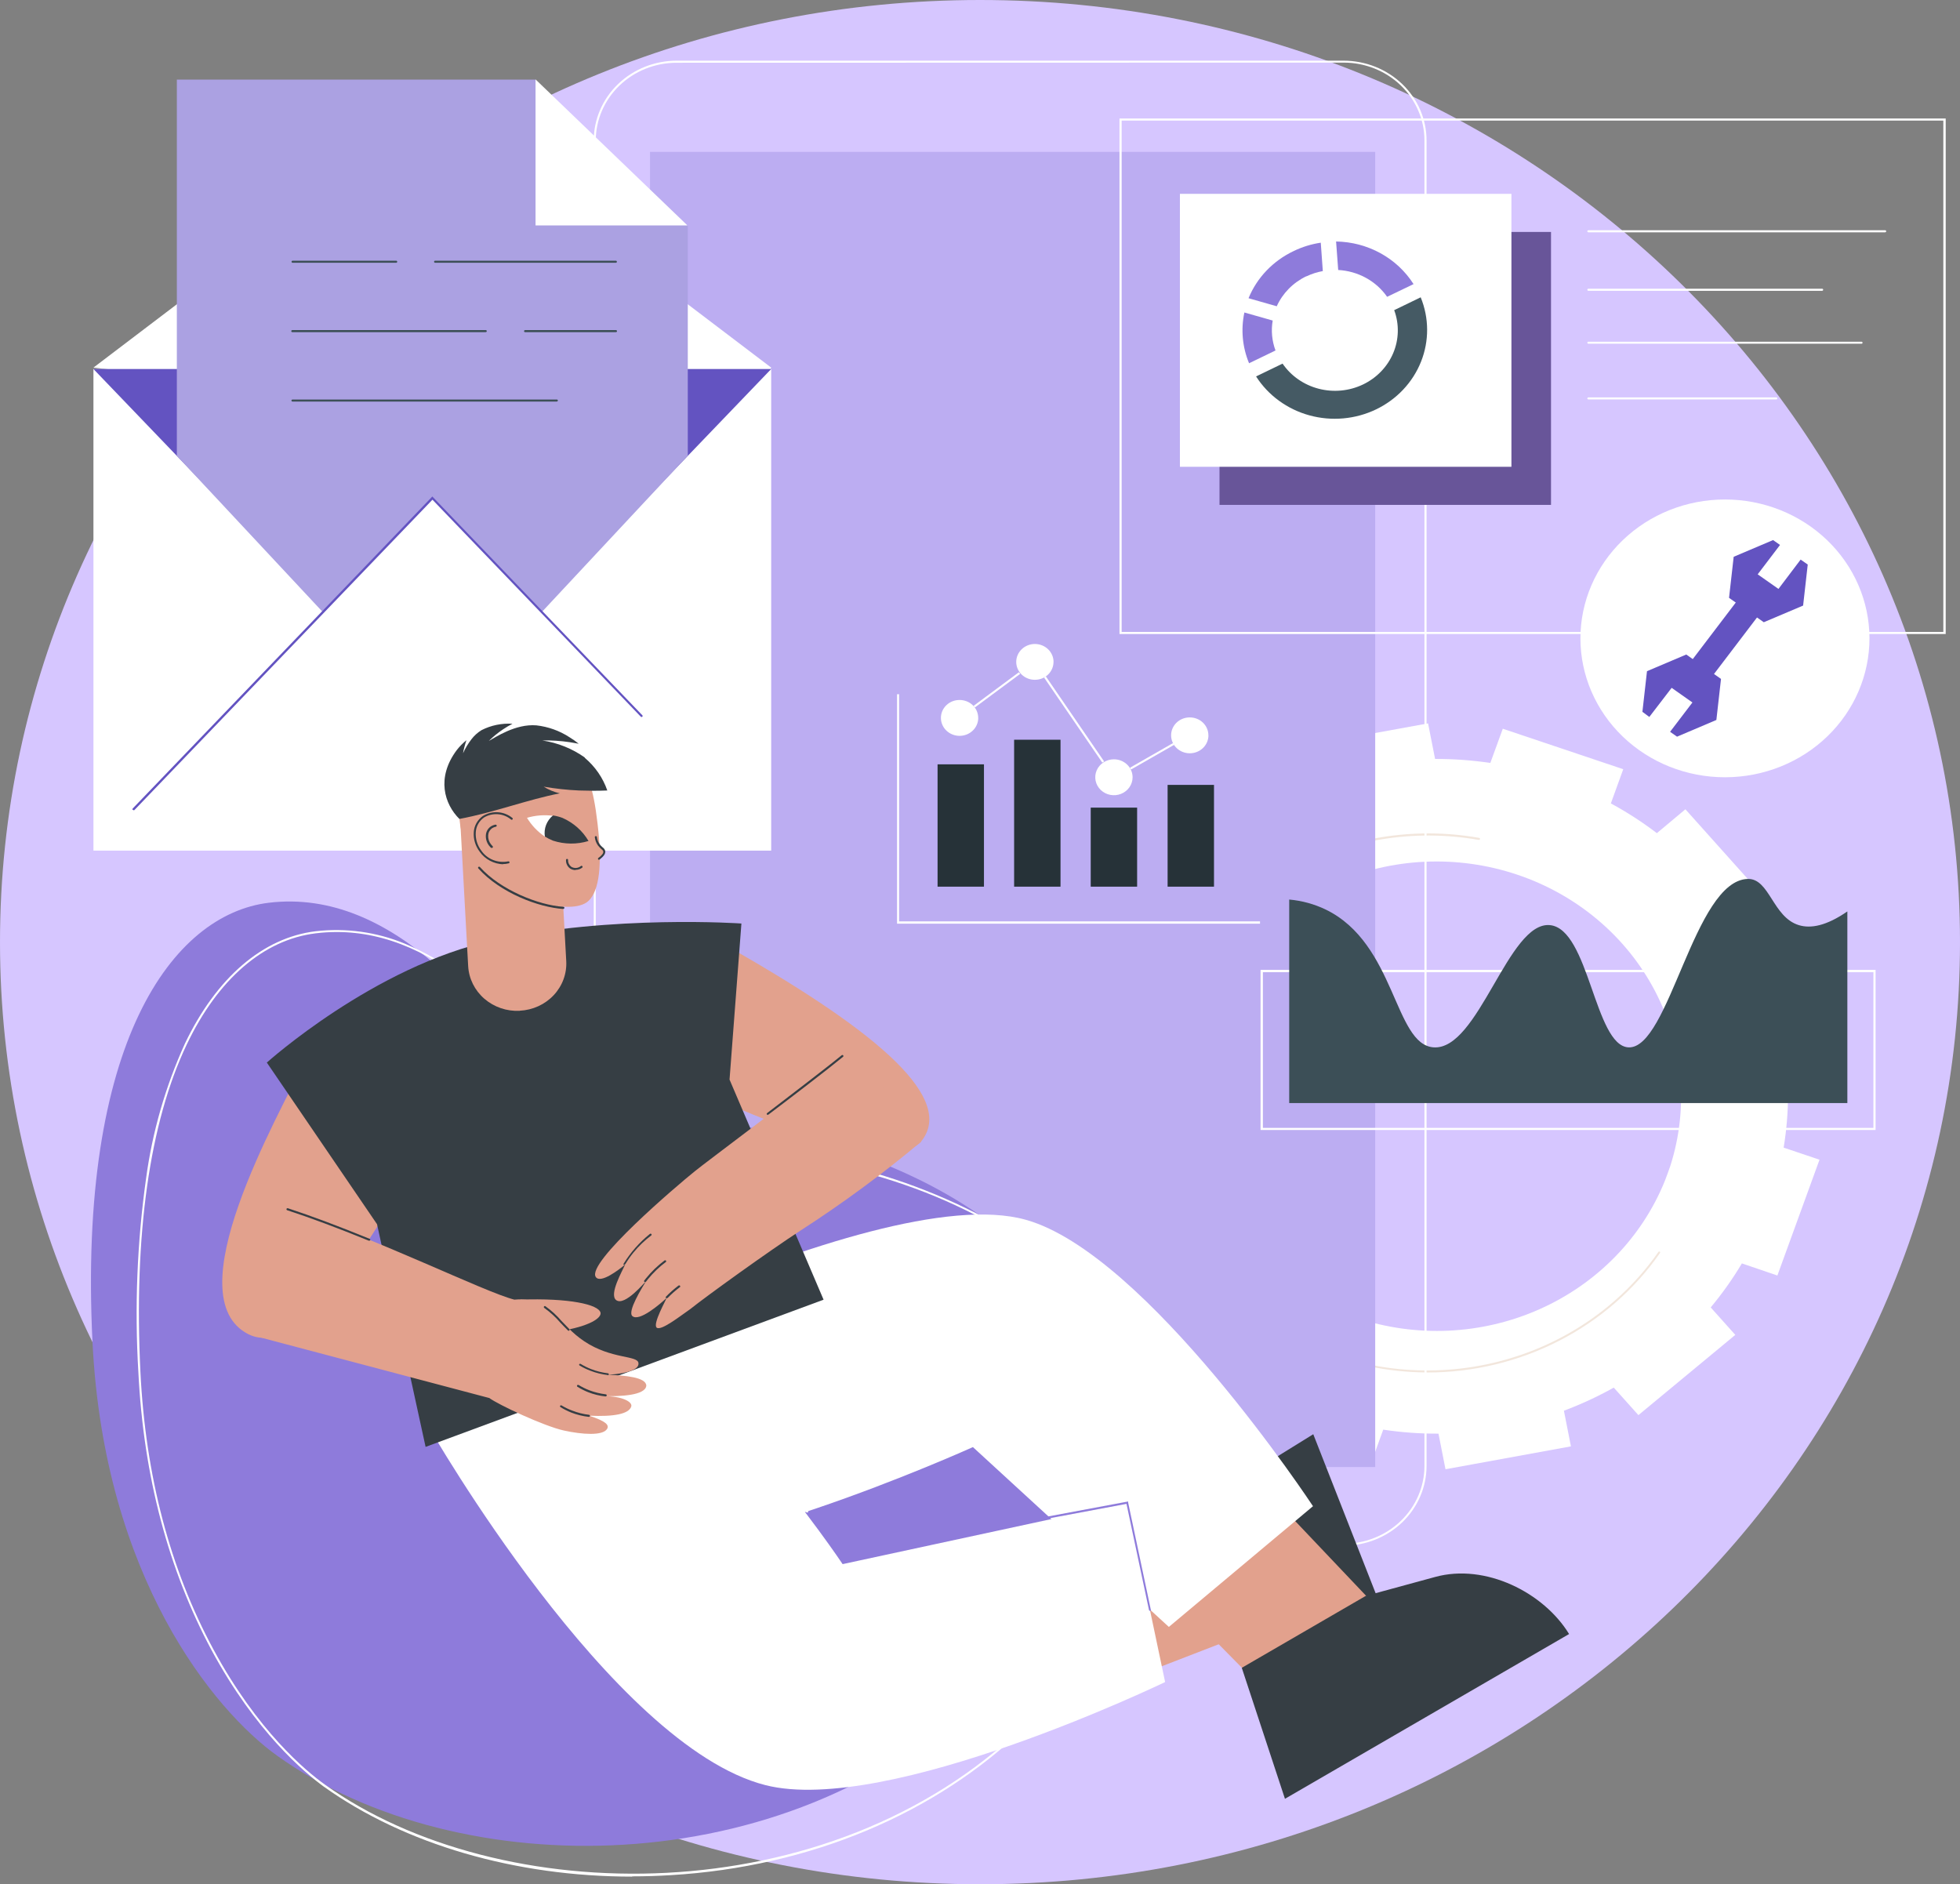 <svg width="723" height="695" viewBox="0 0 723 695" fill="none" xmlns="http://www.w3.org/2000/svg">
<rect x="0" y="0" width="723" height="695" fill="#808080" stroke="none"/>
<g clip-path="url(#clip0_1210_451)">
<path d="M723 347.529C723 539.452 561.15 695.038 361.49 695.038C161.83 695.038 0 539.413 0 347.529C0 155.644 161.83 0 361.51 0C561.19 0 723 155.587 723 347.529Z" fill="#D6C6FF"/>
<path d="M614.125 435.593C605.654 456.556 589.055 473.537 567.826 482.959C546.597 492.381 522.395 493.507 500.319 486.102C478.243 478.696 460.017 463.336 449.482 443.258C438.946 423.179 436.923 399.951 443.838 378.466C444.435 376.552 445.092 374.829 445.828 373.048C454.314 352.107 470.912 335.148 492.131 325.741C513.35 316.334 537.534 315.212 559.596 322.61C581.657 330.009 599.876 345.352 610.417 365.41C620.959 385.468 623.001 408.678 616.115 430.156C615.499 431.956 614.842 433.679 614.125 435.593ZM671.08 427.744L657.946 423.321C659.02 416.844 659.559 410.296 659.558 403.737L673.21 401.248L664.433 356.775L650.762 359.283C648.277 353.178 645.31 347.264 641.886 341.594L652.434 332.845L621.707 298.519L611.18 307.325C605.831 303.245 600.155 299.577 594.205 296.356L598.782 283.739L554.345 268.807L549.748 281.423C543.005 280.425 536.192 279.932 529.37 279.949L526.783 266.835L480.514 275.258L483.121 288.43C476.765 290.806 470.611 293.655 464.713 296.949L455.619 286.803L419.958 316.342L429.032 326.47C424.748 331.573 420.902 337.003 417.53 342.704L404.395 338.301L388.913 380.936L402.047 385.339C401.01 391.819 400.498 398.367 400.515 404.924L386.863 407.432L395.639 451.885L409.331 449.396C411.8 455.509 414.767 461.424 418.206 467.086L407.639 475.796L438.365 510.103L448.893 501.373C454.212 505.489 459.869 509.183 465.808 512.42L461.211 525.055L505.649 539.988L510.246 527.352C516.986 528.369 523.801 528.862 530.623 528.826L533.211 541.959L579.479 533.517L576.892 520.365C583.242 517.988 589.389 515.139 595.28 511.845L604.374 521.992L640.115 492.395L631.041 482.267C635.307 477.151 639.153 471.723 642.543 466.033L655.638 470.493L671.18 427.763" fill="white"/>
<path d="M526.445 506.255C512.101 506.193 497.927 503.26 484.826 497.641C471.724 492.022 459.983 483.841 450.347 473.618C440.712 463.395 433.395 451.355 428.861 438.263C424.327 425.171 422.675 411.314 424.012 397.575C425.349 383.835 429.644 370.514 436.625 358.459C443.605 346.404 453.118 335.878 464.558 327.553C475.997 319.228 489.114 313.285 503.071 310.102C517.029 306.919 531.522 306.567 545.629 309.067C545.732 309.086 545.822 309.143 545.882 309.225C545.941 309.307 545.965 309.409 545.948 309.508C545.924 309.608 545.861 309.695 545.772 309.752C545.683 309.809 545.575 309.831 545.47 309.814C521.344 305.576 496.439 309.741 475.215 321.563C453.992 333.385 437.839 352.092 429.65 374.331C421.441 396.993 422.095 421.756 431.49 443.987C440.885 466.219 458.377 484.396 480.695 495.119C503.012 505.842 528.626 508.377 552.745 502.248C576.864 496.119 597.836 481.747 611.738 461.821C611.799 461.737 611.89 461.679 611.993 461.658C612.097 461.636 612.205 461.654 612.295 461.706C612.364 461.779 612.402 461.875 612.402 461.974C612.402 462.073 612.364 462.168 612.295 462.242C602.845 475.8 590.069 486.909 575.096 494.589C560.123 502.269 543.414 506.282 526.445 506.274" fill="#F2E6DC"/>
<path d="M507.282 541.136H239.781V56.017H507.282V541.136Z" fill="#BCADF2"/>
<path d="M249.61 23.146C241.693 23.146 234.101 26.171 228.503 31.557C222.905 36.942 219.76 44.246 219.76 51.862V540.734C219.76 548.35 222.905 555.655 228.503 561.04C234.101 566.425 241.693 569.451 249.61 569.451H495.599C503.516 569.451 511.108 566.425 516.706 561.04C522.304 555.655 525.449 548.35 525.449 540.734V51.805C525.449 44.189 522.304 36.885 516.706 31.499C511.108 26.114 503.516 23.088 495.599 23.088L249.61 23.146ZM495.599 570.159H249.61C241.501 570.149 233.728 567.046 227.994 561.53C222.26 556.014 219.034 548.535 219.023 540.734V51.805C219.034 44.004 222.26 36.526 227.994 31.009C233.728 25.493 241.501 22.39 249.61 22.38H495.599C503.714 22.38 511.498 25.479 517.241 30.996C522.983 36.513 526.215 43.997 526.225 51.805V540.734C526.215 548.535 522.989 556.014 517.255 561.53C511.521 567.046 503.747 570.149 495.638 570.159" fill="white"/>
<path d="M413.749 233.103H716.852V44.473H413.749V233.103ZM717.648 233.869H412.953V43.707H717.727V233.849" fill="white"/>
<path d="M572.135 186.237H449.848V85.557H572.135V186.237Z" fill="#685599"/>
<path d="M557.53 172.185H435.242V71.505H557.53V172.185Z" fill="white"/>
<path d="M695.377 85.691H585.925C585.82 85.691 585.719 85.65 585.644 85.578C585.569 85.507 585.527 85.409 585.527 85.308C585.527 85.206 585.569 85.109 585.644 85.037C585.719 84.965 585.82 84.925 585.925 84.925H695.377C695.43 84.925 695.481 84.935 695.53 84.954C695.578 84.973 695.622 85.001 695.659 85.037C695.696 85.073 695.725 85.115 695.745 85.161C695.765 85.208 695.775 85.257 695.775 85.308C695.775 85.358 695.765 85.408 695.745 85.454C695.725 85.501 695.696 85.543 695.659 85.578C695.622 85.614 695.578 85.642 695.53 85.661C695.481 85.681 695.43 85.691 695.377 85.691Z" fill="white"/>
<path d="M672.134 107.266H585.925C585.82 107.266 585.719 107.225 585.644 107.154C585.569 107.082 585.527 106.984 585.527 106.883C585.527 106.781 585.569 106.684 585.644 106.612C585.719 106.54 585.82 106.5 585.925 106.5H672.134C672.239 106.5 672.34 106.54 672.415 106.612C672.49 106.684 672.532 106.781 672.532 106.883C672.532 106.984 672.49 107.082 672.415 107.154C672.34 107.225 672.239 107.266 672.134 107.266Z" fill="white"/>
<path d="M686.661 126.794H585.925C585.873 126.794 585.821 126.784 585.773 126.764C585.725 126.745 585.681 126.717 585.644 126.681C585.607 126.646 585.578 126.604 585.558 126.557C585.538 126.511 585.527 126.461 585.527 126.411C585.532 126.312 585.577 126.22 585.651 126.152C585.725 126.084 585.823 126.047 585.925 126.047H686.661C686.763 126.047 686.862 126.084 686.936 126.152C687.01 126.22 687.054 126.312 687.059 126.411C687.059 126.512 687.017 126.61 686.942 126.681C686.868 126.753 686.767 126.794 686.661 126.794Z" fill="white"/>
<path d="M655.218 147.335H585.925C585.823 147.336 585.725 147.298 585.651 147.23C585.577 147.162 585.532 147.07 585.527 146.972C585.527 146.921 585.538 146.872 585.558 146.825C585.578 146.779 585.607 146.737 585.644 146.701C585.681 146.665 585.725 146.637 585.773 146.618C585.821 146.599 585.873 146.589 585.925 146.589H655.218C655.324 146.589 655.425 146.629 655.5 146.701C655.574 146.773 655.616 146.87 655.616 146.972C655.611 147.07 655.567 147.162 655.493 147.23C655.419 147.298 655.321 147.336 655.218 147.335Z" fill="white"/>
<path d="M481.987 101.906C483.875 101.004 485.885 100.36 487.957 99.992L487.201 89.519C483.739 90.035 480.381 91.069 477.251 92.583C469.623 96.185 463.669 102.398 460.555 110.004L470.963 112.971C473.131 108.163 476.992 104.245 481.868 101.906" fill="#8E7BDB"/>
<path d="M470.504 129.282C469.189 125.745 468.833 121.943 469.469 118.236L459.022 115.269C457.686 121.538 458.288 128.047 460.753 133.992L470.504 129.282Z" fill="#8E7BDB"/>
<path d="M523.996 109.697L514.285 114.407C516.182 119.539 516.06 125.163 513.941 130.214C511.821 135.266 507.852 139.396 502.783 141.823C497.714 144.251 491.896 144.808 486.429 143.39C480.962 141.972 476.224 138.676 473.111 134.126L463.34 138.854C467.801 145.838 474.82 150.96 483.013 153.21C491.206 155.461 499.978 154.676 507.599 151.012C515.22 147.347 521.138 141.068 524.184 133.413C527.23 125.758 527.185 117.283 524.056 109.659" fill="#455A64"/>
<path d="M493.608 99.589C497.211 99.778 500.72 100.77 503.856 102.488C506.992 104.206 509.67 106.602 511.677 109.487L521.428 104.797C518.428 100.073 514.235 96.155 509.239 93.407C504.243 90.659 498.606 89.17 492.852 89.079L493.628 99.551" fill="#8E7BDB"/>
<path d="M464.812 340.714H330.902V256.076H331.659V339.871H464.792V340.637" fill="white"/>
<path d="M417.23 283.835L416.832 283.184L432.752 274.071L433.15 274.722L417.23 283.835Z" fill="white"/>
<path d="M406.606 281.289L385.113 249.892L385.77 249.471L407.282 280.868L406.626 281.289" fill="white"/>
<path d="M359.618 260.957L359.141 260.364L375.837 247.978L376.315 248.571L359.618 260.957Z" fill="white"/>
<path d="M360.853 264.806C360.853 266.563 360.128 268.248 358.836 269.49C357.545 270.732 355.794 271.43 353.968 271.43C352.141 271.43 350.39 270.732 349.099 269.49C347.808 268.248 347.082 266.563 347.082 264.806C347.079 263.938 347.255 263.078 347.599 262.276C347.943 261.473 348.449 260.744 349.087 260.13C349.725 259.516 350.483 259.03 351.317 258.699C352.151 258.368 353.045 258.199 353.948 258.201C354.85 258.196 355.745 258.363 356.58 258.692C357.415 259.02 358.174 259.505 358.814 260.117C359.454 260.729 359.962 261.456 360.308 262.258C360.655 263.059 360.833 263.919 360.833 264.787" fill="white"/>
<path d="M388.614 244.149C388.617 245.017 388.441 245.877 388.097 246.679C387.753 247.482 387.247 248.211 386.609 248.825C385.971 249.439 385.213 249.925 384.379 250.256C383.545 250.587 382.651 250.756 381.749 250.754C380.846 250.759 379.952 250.592 379.117 250.263C378.282 249.935 377.522 249.45 376.882 248.838C376.242 248.226 375.735 247.499 375.388 246.697C375.042 245.896 374.863 245.036 374.863 244.168C374.863 242.411 375.589 240.726 376.88 239.484C378.171 238.242 379.923 237.544 381.749 237.544C383.575 237.544 385.326 238.242 386.618 239.484C387.909 240.726 388.634 242.411 388.634 244.168" fill="white"/>
<path d="M417.787 286.707C417.787 288.017 417.383 289.298 416.626 290.387C415.87 291.476 414.794 292.325 413.536 292.827C412.278 293.328 410.894 293.459 409.558 293.204C408.222 292.948 406.995 292.317 406.032 291.391C405.069 290.464 404.414 289.284 404.148 287.999C403.882 286.714 404.019 285.382 404.54 284.172C405.061 282.962 405.943 281.927 407.076 281.199C408.208 280.471 409.539 280.083 410.901 280.083C412.727 280.083 414.479 280.781 415.77 282.023C417.061 283.265 417.787 284.95 417.787 286.707Z" fill="white"/>
<path d="M445.767 271.238C445.767 272.995 445.042 274.679 443.75 275.922C442.459 277.164 440.708 277.862 438.882 277.862C437.056 277.862 435.304 277.164 434.013 275.922C432.722 274.679 431.996 272.995 431.996 271.238C431.993 270.37 432.169 269.51 432.513 268.707C432.858 267.905 433.363 267.176 434.001 266.562C434.639 265.948 435.397 265.462 436.231 265.131C437.065 264.8 437.959 264.63 438.862 264.633C439.764 264.628 440.659 264.794 441.494 265.123C442.329 265.452 443.088 265.936 443.728 266.548C444.368 267.16 444.876 267.888 445.222 268.69C445.569 269.491 445.747 270.351 445.747 271.219" fill="white"/>
<path d="M345.848 327.063H362.962V281.939H345.848V327.063Z" fill="#263238"/>
<path d="M374.086 327.063H391.2V272.865H374.086V326.987" fill="#263238"/>
<path d="M402.344 327.063H419.458V297.906H402.344V327.063Z" fill="#263238"/>
<path d="M430.703 289.521V327.064H447.817V289.521H430.703Z" fill="#263238"/>
<path d="M465.848 416.047H691.06V358.613H465.848V416.047ZM691.856 416.813H464.992V357.752H691.856V416.889" fill="white"/>
<path d="M663.537 341.249C653.906 338.301 652.751 324.019 644.732 324.211C624.831 324.709 615.777 387.158 600.672 386.335C588.215 385.645 586.185 342.647 571.737 341.249C556.334 339.756 545.469 387.483 528.832 386.335C514.245 385.32 514.902 348.046 489.031 335.506C484.818 333.481 480.249 332.228 475.559 331.811V406.876H681.448V336.195C673.667 341.575 667.876 342.59 663.537 341.249Z" fill="#3C4F57"/>
<path d="M284.477 135.6L270.268 162.268L34.469 135.6L159.463 40.682L284.477 135.6Z" fill="white"/>
<path d="M284.477 313.72H34.469V136.117H284.477V313.72Z" fill="white"/>
<path d="M284.477 136.117H34.469L159.463 266.299L284.477 136.117Z" fill="#6353C1"/>
<path d="M253.711 168.126V83.163L220.218 61.664L197.532 29.367H65.234V168.126L159.463 269.036L253.711 168.068" fill="#ABA1E2"/>
<path d="M227.201 96.928H160.515C160.463 96.928 160.411 96.918 160.363 96.899C160.315 96.879 160.271 96.851 160.234 96.816C160.197 96.78 160.167 96.738 160.147 96.692C160.127 96.645 160.117 96.595 160.117 96.545C160.117 96.444 160.159 96.346 160.234 96.274C160.308 96.202 160.41 96.162 160.515 96.162H227.161C227.267 96.162 227.368 96.202 227.443 96.274C227.518 96.346 227.56 96.444 227.56 96.545C227.56 96.595 227.549 96.645 227.529 96.692C227.509 96.738 227.48 96.78 227.443 96.816C227.406 96.851 227.362 96.879 227.314 96.899C227.266 96.918 227.214 96.928 227.161 96.928" fill="#3C4F57"/>
<path d="M146.13 96.928H107.941C107.889 96.928 107.837 96.918 107.789 96.899C107.74 96.879 107.696 96.851 107.66 96.816C107.623 96.78 107.593 96.738 107.573 96.692C107.553 96.645 107.543 96.595 107.543 96.545C107.543 96.444 107.585 96.346 107.66 96.274C107.734 96.202 107.835 96.162 107.941 96.162H146.13C146.235 96.162 146.337 96.202 146.411 96.274C146.486 96.346 146.528 96.444 146.528 96.545C146.528 96.595 146.517 96.645 146.497 96.692C146.477 96.738 146.448 96.78 146.411 96.816C146.374 96.851 146.33 96.879 146.282 96.899C146.234 96.918 146.182 96.928 146.13 96.928Z" fill="#3C4F57"/>
<path d="M227.203 122.525H193.71C193.658 122.525 193.606 122.515 193.558 122.495C193.51 122.476 193.466 122.448 193.429 122.412C193.392 122.377 193.363 122.335 193.343 122.288C193.323 122.242 193.312 122.192 193.312 122.142C193.313 122.04 193.354 121.943 193.429 121.871C193.504 121.799 193.605 121.759 193.71 121.759H227.203C227.308 121.759 227.41 121.799 227.484 121.871C227.559 121.943 227.601 122.04 227.601 122.142C227.601 122.192 227.59 122.242 227.57 122.288C227.55 122.335 227.521 122.377 227.484 122.412C227.447 122.448 227.403 122.476 227.355 122.495C227.307 122.515 227.255 122.525 227.203 122.525Z" fill="#3C4F57"/>
<path d="M179.182 122.525H107.839C107.787 122.525 107.735 122.515 107.687 122.495C107.639 122.476 107.595 122.448 107.558 122.412C107.521 122.377 107.492 122.335 107.472 122.288C107.452 122.242 107.441 122.192 107.441 122.142C107.441 122.04 107.483 121.943 107.558 121.871C107.633 121.799 107.734 121.759 107.839 121.759H179.182C179.283 121.759 179.379 121.797 179.45 121.865C179.52 121.934 179.56 122.026 179.56 122.123C179.563 122.17 179.556 122.218 179.539 122.263C179.523 122.308 179.497 122.35 179.464 122.385C179.431 122.421 179.39 122.45 179.345 122.471C179.301 122.491 179.252 122.503 179.202 122.505" fill="#3C4F57"/>
<path d="M205.41 148.121H107.898C107.796 148.121 107.697 148.083 107.623 148.015C107.549 147.948 107.505 147.855 107.5 147.757C107.5 147.655 107.542 147.558 107.617 147.486C107.691 147.414 107.792 147.374 107.898 147.374H205.41C205.51 147.374 205.606 147.412 205.677 147.481C205.748 147.549 205.788 147.641 205.788 147.738C205.783 147.833 205.742 147.923 205.672 147.99C205.602 148.057 205.509 148.097 205.41 148.102" fill="#3C4F57"/>
<path d="M197.531 83.163H253.591L197.551 29.291V83.163" fill="white"/>
<path d="M284.477 313.719H34.469L159.483 183.537L284.477 313.719Z" fill="white"/>
<path d="M49.215 298.749H48.956C48.92 298.715 48.892 298.675 48.873 298.63C48.854 298.586 48.844 298.538 48.844 298.49C48.844 298.442 48.854 298.395 48.873 298.35C48.892 298.306 48.92 298.266 48.956 298.232L159.482 183.136L159.781 183.461L236.974 263.868C237.032 263.941 237.06 264.033 237.053 264.125C237.046 264.217 237.005 264.303 236.937 264.368C236.87 264.433 236.78 264.473 236.684 264.479C236.589 264.486 236.494 264.459 236.417 264.404L159.522 184.323L49.573 298.806C49.534 298.844 49.487 298.874 49.436 298.894C49.385 298.914 49.33 298.923 49.274 298.921" fill="#6353C1"/>
<path d="M689.607 235.362C689.628 248.952 684.039 261.995 674.068 271.623C664.097 281.251 650.56 286.677 636.433 286.707H636.294C622.166 286.712 608.615 281.321 598.618 271.718C588.621 262.115 582.996 249.086 582.98 235.496C582.983 228.763 584.364 222.097 587.045 215.877C589.725 209.658 593.653 204.008 598.604 199.249C603.554 194.49 609.431 190.716 615.898 188.141C622.365 185.567 629.295 184.244 636.294 184.246C650.411 184.241 663.953 189.624 673.948 199.215C683.943 208.805 689.575 221.819 689.607 235.4" fill="white"/>
<path d="M666.799 208.215L664.212 206.415L656.033 217.232L648.372 211.852L656.61 201.016L654.043 199.217L639.516 205.381L637.805 220.525L650.621 229.522L665.128 223.377L666.839 208.215" fill="#6353C1"/>
<path d="M605.828 262.547L608.395 264.461L616.634 253.721L624.296 259.12L616.057 269.937L618.624 271.736L633.131 265.572L634.843 250.429L622.027 241.431L607.54 247.576L605.828 262.738" fill="#6353C1"/>
<path d="M627.936 254.162L620.215 248.648L643.24 218.381L651.08 223.875L628.036 254.162" fill="#6353C1"/>
<path d="M207.821 413.864C181.513 373.124 145.235 327.427 99.145 332.998C63.584 337.305 28.619 384.688 34.131 495.266C38.429 581.76 78.966 631.019 102.33 647.694C169.254 695.555 290.109 694.483 360.815 625.773C370.129 616.718 421.074 567.211 408.318 511.596C394.746 452.248 313.035 404.138 207.821 413.959" fill="#8E7BDB"/>
<path d="M124.237 343.796C121.635 343.793 119.036 343.952 116.456 344.274C97.292 346.591 80.377 361.16 68.874 385.301C55.183 414.018 49.292 455.733 51.8 506.141C53.69 544.429 62.745 578.794 78.705 608.372C94.964 638.505 112.894 653.323 119.859 658.281C184.038 704.228 305.768 706.41 377.807 636.399C400.255 614.575 436.255 570.791 425.23 522.566C418.524 493.352 394.583 466.205 359.559 448.076C322.126 428.72 274.385 420.565 225.152 425.102H224.913L224.774 424.892C214.087 408.351 197.61 384.363 177.928 367.19C160.058 351.511 142.326 343.796 124.237 343.796ZM233.231 692.224C190.227 692.224 149.351 680.393 119.381 658.99C112.416 653.897 94.386 638.965 78.048 608.716C62.128 579.043 52.954 544.544 51.043 506.179C49.612 482.305 50.565 458.354 53.889 434.655C56.197 417.529 61.014 400.803 68.198 384.975C79.819 360.605 96.954 345.883 116.416 343.509C127.615 342.212 138.972 343.791 149.331 348.084C160.053 352.653 169.891 358.938 178.426 366.673C198.087 383.903 214.565 407.757 225.271 424.336C249.834 421.986 274.618 422.952 298.902 427.208C320.167 430.884 340.714 437.697 359.817 447.405C376.432 455.745 391.28 466.997 403.598 480.583C414.498 492.544 422.167 506.904 425.926 522.394C431.319 545.942 426.106 571.117 410.404 597.23C401.506 611.726 390.719 625.069 378.305 636.935C345.171 669.136 298.703 688.625 247.4 691.688C242.644 691.976 237.888 692.129 233.172 692.129" fill="white"/>
<path d="M484.434 529.037L440.375 556.318L457.191 599.182L471.818 617.37C482.365 630.56 505.787 633.566 522.942 627.21L484.434 529.037Z" fill="#363E44"/>
<path d="M511.12 596.272L478.105 635.461L431.16 587.849L470.483 553.389L511.18 596.291" fill="#E2A18D"/>
<path d="M473.987 663.508L458.066 615.206L503.837 588.653L529.409 581.685C547.956 576.592 569.449 587.428 578.802 602.743L473.947 663.546" fill="#363E44"/>
<path d="M456.813 603.681L444.873 554.595L380.953 577.855L400.853 625.333L456.893 603.681" fill="#E2A18D"/>
<path d="M164.039 520.479C164.039 520.479 181.611 560.223 214.347 570.504C251.82 582.258 358.883 533.785 358.883 533.785L431.162 600.12L484.335 555.59C484.335 555.59 423.022 462.395 378.366 449.932C321.849 434.119 164.039 520.479 164.039 520.479Z" fill="white"/>
<path d="M158.527 526.663C158.527 526.663 186.387 482.42 219.959 489.848C258.387 498.349 310.824 576.956 310.824 576.956L415.858 554.289L429.789 620.452C429.789 620.452 327.302 669.921 282.327 658.473C225.472 643.999 158.348 526.663 158.348 526.663" fill="white"/>
<path d="M424.214 594.185C424.123 594.186 424.035 594.156 423.966 594.1C423.896 594.043 423.85 593.965 423.836 593.879L415.538 554.728L386.722 560.127C386.622 560.144 386.519 560.124 386.434 560.071C386.349 560.018 386.288 559.935 386.264 559.84C386.252 559.791 386.251 559.74 386.259 559.69C386.268 559.641 386.287 559.593 386.314 559.551C386.342 559.508 386.378 559.471 386.421 559.442C386.464 559.413 386.512 559.392 386.563 559.38L416.155 553.848V554.288L424.513 593.802C424.528 593.845 424.534 593.89 424.53 593.935C424.526 593.98 424.512 594.024 424.49 594.063C424.467 594.103 424.436 594.138 424.399 594.165C424.362 594.193 424.319 594.212 424.274 594.223" fill="#8E7BDB"/>
<path d="M297.69 557.926C297.628 557.925 297.568 557.91 297.513 557.884C297.458 557.857 297.41 557.82 297.371 557.773C296.814 557.046 296.257 556.318 295.7 555.552C289.85 547.474 283.264 539.914 276.018 532.962C275.983 532.928 275.955 532.888 275.935 532.843C275.916 532.799 275.906 532.752 275.906 532.703C275.906 532.655 275.916 532.608 275.935 532.563C275.955 532.519 275.983 532.479 276.018 532.445C276.054 532.408 276.097 532.378 276.145 532.358C276.193 532.338 276.244 532.327 276.297 532.327C276.349 532.327 276.401 532.338 276.449 532.358C276.497 532.378 276.54 532.408 276.576 532.445C283.865 539.426 290.485 547.025 296.356 555.15L298.028 557.371C298.095 557.442 298.133 557.534 298.133 557.629C298.133 557.725 298.095 557.817 298.028 557.888H297.829" fill="white"/>
<path d="M271.738 351.013C324.931 381.491 352.255 405.517 339.837 420.986C332.613 429.945 293.449 420.679 250.285 398.433C256.613 383.424 263.599 368.97 271.738 351.013Z" fill="#E2A18D"/>
<path d="M113.253 389.818C101.771 413.117 64.577 478.514 91.661 492.164C114.069 503.46 147.562 438.349 160.457 415.874L113.253 389.818Z" fill="#E2A18D"/>
<path d="M98.367 392.001C98.367 392.001 137.989 356.316 182.088 346.821C226.187 337.325 273.49 340.656 273.49 340.656L269.112 398.223L303.799 479.415L156.994 533.709L139.083 451.579L98.467 392.001" fill="#363E44"/>
<path d="M310.922 389.953C296.096 402.148 259.698 429.199 256.256 432.071C249.808 437.259 216.017 465.957 219.798 471.087C221.609 473.557 228.375 468.311 230.604 466.454C229.569 468.809 224.634 477.367 227.241 479.53C230.425 482.057 238.027 472.714 238.246 472.657C236.912 474.916 231.32 483.78 233.271 485.465C235.818 487.666 243.599 480.927 245.848 478.822C245.848 479.319 240.614 488.394 242.246 489.734C243.878 491.074 251.44 485.044 254.624 482.88C260.335 478.286 283.579 461.534 295.28 453.915C310.842 443.892 325.725 432.926 339.837 421.082C339.837 421.082 321.429 389.838 310.922 390.049" fill="#E2A18D"/>
<path d="M283.261 411.279C283.141 411.275 283.028 411.227 282.943 411.145C282.904 411.111 282.873 411.07 282.852 411.024C282.831 410.978 282.82 410.928 282.82 410.877C282.82 410.827 282.831 410.777 282.852 410.731C282.873 410.685 282.904 410.643 282.943 410.609C290.286 404.981 305.49 393.379 310.405 389.302C310.44 389.258 310.483 389.221 310.533 389.195C310.583 389.169 310.639 389.153 310.695 389.149C310.752 389.146 310.809 389.153 310.863 389.173C310.916 389.192 310.965 389.222 311.005 389.261C311.045 389.299 311.077 389.346 311.097 389.397C311.117 389.449 311.125 389.504 311.121 389.558C311.117 389.613 311.1 389.666 311.073 389.715C311.046 389.763 311.008 389.805 310.962 389.838C306.047 393.915 290.843 405.574 283.44 411.145C283.362 411.165 283.28 411.165 283.202 411.145" fill="#363E44"/>
<path d="M230.329 466.664H230.169C230.085 466.609 230.023 466.526 229.998 466.431C229.972 466.336 229.984 466.235 230.03 466.147C232.586 461.99 235.856 458.281 239.702 455.177C239.737 455.14 239.78 455.111 239.828 455.09C239.876 455.07 239.928 455.06 239.98 455.06C240.033 455.06 240.085 455.07 240.133 455.09C240.181 455.111 240.224 455.14 240.259 455.177C240.294 455.211 240.323 455.251 240.342 455.296C240.361 455.34 240.371 455.388 240.371 455.436C240.371 455.484 240.361 455.532 240.342 455.576C240.323 455.62 240.294 455.66 240.259 455.694C237.79 457.553 235.564 459.694 233.632 462.069C232.557 463.393 231.58 464.788 230.707 466.243C230.67 466.297 230.62 466.341 230.561 466.371C230.501 466.401 230.435 466.416 230.369 466.415" fill="#363E44"/>
<path d="M237.969 472.886H237.75C237.707 472.858 237.67 472.821 237.641 472.778C237.613 472.736 237.594 472.688 237.584 472.638C237.575 472.589 237.576 472.537 237.588 472.488C237.599 472.439 237.621 472.392 237.651 472.35C237.87 472.063 238.089 471.776 238.347 471.47C240.309 469.047 242.575 466.867 245.094 464.98C245.129 464.946 245.171 464.919 245.217 464.9C245.263 464.882 245.312 464.872 245.362 464.872C245.412 464.872 245.462 464.882 245.508 464.9C245.554 464.919 245.596 464.946 245.631 464.98C245.666 465.014 245.695 465.054 245.714 465.098C245.733 465.143 245.743 465.19 245.743 465.238C245.743 465.286 245.733 465.334 245.714 465.378C245.695 465.423 245.666 465.463 245.631 465.497C243.152 467.345 240.926 469.487 239.004 471.872L238.327 472.733C238.289 472.78 238.241 472.818 238.186 472.844C238.131 472.871 238.071 472.885 238.009 472.886" fill="#363E44"/>
<path d="M245.949 478.898C245.898 478.901 245.848 478.894 245.8 478.877C245.752 478.861 245.708 478.835 245.671 478.802C245.635 478.768 245.607 478.728 245.588 478.684C245.569 478.639 245.559 478.592 245.559 478.544C245.559 478.496 245.569 478.448 245.588 478.404C245.607 478.359 245.635 478.319 245.671 478.285C247.093 476.809 248.637 475.445 250.287 474.207C250.364 474.152 250.459 474.125 250.555 474.132C250.65 474.138 250.74 474.178 250.808 474.243C250.875 474.308 250.917 474.395 250.923 474.487C250.93 474.579 250.902 474.67 250.845 474.744C249.225 475.96 247.708 477.298 246.307 478.745C246.234 478.817 246.134 478.858 246.029 478.86" fill="#363E44"/>
<path d="M105.968 446.027C139.799 457.111 178.425 476.505 189.729 479.395C191.58 479.219 193.447 479.284 195.281 479.587C204.515 481.233 206.524 488.699 215.42 494.692C225.549 501.507 235.32 499.842 235.519 502.847C235.718 504.953 232.236 506.561 224.475 507.116C230.445 507.365 238.405 507.997 238.405 511.156C238.027 514.812 228.455 515.119 222.684 514.985C229.688 514.985 233.39 517.167 232.853 518.814C231.997 521.551 226.544 522.643 217.291 522.202C223.579 524.251 224.793 525.648 223.937 527.084C222.345 529.688 214.743 529.152 208.017 527.678C200.554 526.031 183.739 518.105 180.515 515.693L92.953 492.528L105.849 445.893" fill="#E2A18D"/>
<path d="M136.178 457.647H136.038C124.516 452.957 114.665 449.262 105.929 446.409C105.879 446.392 105.833 446.366 105.794 446.331C105.755 446.297 105.723 446.255 105.701 446.209C105.678 446.163 105.666 446.112 105.664 446.061C105.663 446.01 105.671 445.959 105.69 445.912C105.73 445.822 105.803 445.749 105.894 445.707C105.986 445.664 106.09 445.656 106.188 445.682C114.944 448.554 124.815 452.249 136.337 456.958C136.434 456.996 136.512 457.07 136.553 457.163C136.594 457.257 136.595 457.362 136.556 457.456C136.519 457.521 136.464 457.575 136.398 457.612C136.331 457.65 136.255 457.668 136.178 457.666" fill="#363E44"/>
<path d="M205.927 491.112C217.967 489.197 221.848 486.058 221.529 484.239C220.892 481.176 209.908 478.744 191.938 479.395C195.52 483.014 202.325 487.512 205.868 491.112" fill="#E2A18D"/>
<path d="M209.809 490.902C209.704 490.9 209.604 490.859 209.53 490.787C208.495 489.772 207.54 488.777 206.644 487.819C204.918 485.813 202.947 484.013 200.774 482.459C200.731 482.43 200.693 482.394 200.665 482.351C200.636 482.308 200.617 482.261 200.608 482.211C200.599 482.161 200.6 482.11 200.611 482.061C200.622 482.011 200.644 481.964 200.674 481.923C200.7 481.882 200.735 481.848 200.776 481.821C200.816 481.794 200.863 481.775 200.911 481.766C200.96 481.757 201.01 481.758 201.058 481.768C201.106 481.779 201.152 481.799 201.192 481.827C203.403 483.415 205.407 485.254 207.162 487.303C208.057 488.26 208.993 489.217 210.008 490.251C210.043 490.285 210.071 490.325 210.091 490.369C210.11 490.414 210.12 490.461 210.12 490.509C210.12 490.557 210.11 490.605 210.091 490.649C210.071 490.694 210.043 490.734 210.008 490.768C209.934 490.84 209.834 490.881 209.729 490.883" fill="#363E44"/>
<path d="M224.197 507.213C222.019 506.959 219.884 506.431 217.849 505.643C216.461 505.13 215.128 504.489 213.869 503.728C213.771 503.69 213.694 503.616 213.653 503.523C213.612 503.43 213.611 503.324 213.65 503.23C213.711 503.147 213.802 503.089 213.905 503.068C214.008 503.046 214.116 503.063 214.207 503.116C215.437 503.866 216.736 504.507 218.088 505.03C220.059 505.797 222.126 506.312 224.237 506.562C224.287 506.566 224.335 506.581 224.379 506.603C224.423 506.626 224.462 506.657 224.493 506.695C224.525 506.732 224.548 506.775 224.562 506.821C224.576 506.867 224.581 506.916 224.575 506.964C224.565 507.057 224.518 507.143 224.444 507.203C224.37 507.264 224.274 507.295 224.177 507.289" fill="#363E44"/>
<path d="M223.341 515.1C221.161 514.865 219.025 514.343 216.992 513.549C215.604 512.998 214.272 512.326 213.012 511.539C212.968 511.512 212.929 511.476 212.899 511.434C212.869 511.392 212.848 511.345 212.837 511.295C212.826 511.245 212.825 511.194 212.835 511.144C212.844 511.094 212.864 511.046 212.893 511.003C212.922 510.961 212.959 510.924 213.002 510.895C213.046 510.866 213.095 510.845 213.147 510.835C213.198 510.824 213.252 510.823 213.304 510.833C213.356 510.842 213.406 510.861 213.45 510.888C214.68 511.639 215.979 512.28 217.331 512.803C219.296 513.564 221.357 514.072 223.46 514.315C223.564 514.33 223.658 514.381 223.724 514.459C223.791 514.537 223.824 514.636 223.818 514.736C223.808 514.831 223.762 514.919 223.688 514.983C223.615 515.047 223.519 515.082 223.42 515.081" fill="#363E44"/>
<path d="M217.073 522.624C214.901 522.37 212.773 521.843 210.744 521.054C209.356 520.503 208.024 519.83 206.764 519.044C206.721 519.02 206.683 518.988 206.653 518.95C206.622 518.913 206.6 518.869 206.587 518.823C206.574 518.777 206.571 518.728 206.577 518.681C206.584 518.633 206.6 518.588 206.625 518.546C206.682 518.464 206.77 518.407 206.87 518.385C206.97 518.364 207.075 518.38 207.162 518.431C208.42 519.194 209.753 519.836 211.142 520.346C213.107 521.113 215.168 521.628 217.272 521.877C217.324 521.882 217.375 521.897 217.421 521.921C217.468 521.944 217.509 521.977 217.542 522.016C217.575 522.055 217.6 522.1 217.615 522.149C217.631 522.197 217.635 522.248 217.63 522.299C217.616 522.39 217.567 522.473 217.494 522.533C217.421 522.593 217.328 522.625 217.232 522.624" fill="#363E44"/>
<path d="M188.376 275.067C189.61 274.723 201.49 271.66 210.267 278.322C216.794 283.261 218.883 290.727 220.416 303.746C222.227 319.061 221.072 328.499 217.112 332.29C210.824 338.263 187.361 331.467 176.774 319.655C173.07 315.328 170.655 310.116 169.786 304.574C168.917 299.032 169.627 293.366 171.839 288.181C176.197 277.69 187.6 275.259 188.396 275.048" fill="#E2A18D"/>
<path d="M191.74 372.857C186.947 373.097 182.25 371.498 178.68 368.412C175.11 365.326 172.958 361.003 172.696 356.392L169.81 303.496C169.628 298.929 171.318 294.476 174.517 291.097C177.716 287.718 182.167 285.684 186.911 285.433C191.655 285.181 196.311 286.734 199.876 289.755C203.441 292.776 205.629 297.023 205.969 301.582L208.875 354.516C209.001 356.801 208.657 359.087 207.864 361.243C207.071 363.4 205.844 365.385 204.252 367.085C202.661 368.785 200.737 370.166 198.59 371.15C196.443 372.134 194.115 372.701 191.74 372.818" fill="#E2A18D"/>
<path d="M207.818 335.295C198.585 334.702 184.455 329.265 176.495 320.382C176.45 320.349 176.412 320.307 176.384 320.259C176.357 320.21 176.341 320.157 176.337 320.102C176.333 320.048 176.341 319.993 176.361 319.941C176.381 319.89 176.412 319.843 176.453 319.805C176.493 319.766 176.541 319.736 176.595 319.717C176.648 319.697 176.705 319.689 176.762 319.693C176.819 319.697 176.874 319.713 176.924 319.739C176.975 319.765 177.018 319.802 177.052 319.846C184.595 328.25 198.624 333.898 207.838 334.491C207.89 334.493 207.94 334.506 207.986 334.528C208.033 334.549 208.074 334.58 208.108 334.618C208.141 334.655 208.166 334.699 208.182 334.746C208.197 334.794 208.202 334.844 208.196 334.893C208.187 334.99 208.141 335.08 208.068 335.147C207.995 335.213 207.899 335.253 207.798 335.257" fill="#363E44"/>
<path d="M194.348 301.582C195.992 304.348 198.248 306.733 200.955 308.57C201.87 309.163 205.094 300.912 203.96 300.912C200.736 300.494 197.456 300.756 194.348 301.678" fill="white"/>
<path d="M217.092 310.216C212.833 311.519 208.252 311.479 204.018 310.101C202.96 309.686 201.947 309.173 200.993 308.57C200.76 307.137 200.912 305.67 201.434 304.31C201.957 302.949 202.832 301.74 203.978 300.797C205.176 300.973 206.351 301.274 207.48 301.697C211.539 303.489 214.903 306.471 217.092 310.216Z" fill="#363E44"/>
<path d="M212.258 320.938C211.548 320.937 210.854 320.73 210.268 320.344C209.769 319.973 209.373 319.488 209.116 318.933C208.859 318.379 208.749 317.772 208.796 317.166C208.795 317.117 208.806 317.069 208.826 317.025C208.846 316.98 208.876 316.94 208.914 316.908C208.952 316.875 208.996 316.851 209.044 316.836C209.092 316.821 209.143 316.816 209.193 316.821C209.244 316.821 209.294 316.831 209.34 316.851C209.387 316.87 209.428 316.899 209.462 316.936C209.496 316.972 209.521 317.014 209.537 317.061C209.552 317.107 209.557 317.156 209.552 317.204C209.525 317.68 209.616 318.156 209.816 318.591C210.017 319.027 210.322 319.411 210.706 319.712C211.233 320.039 211.854 320.196 212.48 320.161C213.105 320.127 213.704 319.903 214.188 319.521C214.223 319.477 214.266 319.441 214.316 319.414C214.366 319.388 214.422 319.373 214.479 319.369C214.536 319.365 214.593 319.373 214.646 319.392C214.699 319.411 214.748 319.441 214.788 319.48C214.829 319.519 214.86 319.565 214.88 319.617C214.9 319.668 214.908 319.723 214.904 319.778C214.9 319.832 214.884 319.886 214.856 319.934C214.829 319.982 214.791 320.024 214.746 320.057C214.067 320.577 213.225 320.86 212.358 320.861" fill="#363E44"/>
<path d="M219.86 308.8C219.981 309.816 220.356 310.788 220.955 311.633C221.85 312.897 222.805 313.146 222.945 314.007C223.084 314.869 222.785 315.481 220.955 316.802L219.82 308.8" fill="#E2A18D"/>
<path d="M220.992 317.165C220.934 317.168 220.877 317.157 220.825 317.133C220.773 317.11 220.728 317.075 220.693 317.031C220.654 316.997 220.624 316.956 220.603 316.91C220.581 316.864 220.571 316.814 220.571 316.763C220.571 316.713 220.581 316.663 220.603 316.617C220.624 316.571 220.654 316.529 220.693 316.495C221.987 315.538 222.683 314.715 222.504 314.064C222.504 313.738 222.205 313.528 221.768 313.145C221.329 312.754 220.929 312.325 220.574 311.862C219.934 310.962 219.538 309.922 219.419 308.837C219.411 308.79 219.413 308.741 219.424 308.693C219.436 308.646 219.457 308.602 219.486 308.562C219.516 308.523 219.554 308.49 219.597 308.465C219.64 308.44 219.688 308.423 219.738 308.416C219.788 308.408 219.839 308.41 219.888 308.421C219.937 308.432 219.983 308.452 220.024 308.481C220.065 308.509 220.099 308.545 220.125 308.587C220.151 308.628 220.168 308.675 220.176 308.723C220.28 309.686 220.636 310.608 221.21 311.403C221.509 311.834 221.871 312.221 222.285 312.552C222.777 312.879 223.124 313.37 223.26 313.93C223.419 314.887 222.723 315.844 221.171 317.07C221.086 317.088 220.997 317.088 220.912 317.07" fill="#363E44"/>
<path d="M185.651 318.812C183.93 318.751 182.248 318.302 180.741 317.501C179.234 316.699 177.943 315.568 176.974 314.199C175.377 312.118 174.594 309.562 174.765 306.981C174.831 305.807 175.165 304.662 175.742 303.626C176.32 302.591 177.128 301.69 178.109 300.989C179.77 299.964 181.731 299.482 183.7 299.617C185.669 299.751 187.54 300.495 189.034 301.736C189.102 301.809 189.14 301.905 189.14 302.004C189.14 302.102 189.102 302.198 189.034 302.272C188.998 302.309 188.955 302.338 188.907 302.359C188.859 302.379 188.808 302.389 188.755 302.389C188.703 302.389 188.651 302.379 188.603 302.359C188.555 302.338 188.512 302.309 188.477 302.272C187.116 301.143 185.415 300.465 183.623 300.337C181.832 300.21 180.045 300.639 178.526 301.563C177.639 302.192 176.908 303.003 176.385 303.936C175.862 304.87 175.56 305.903 175.502 306.962C175.33 309.363 176.033 311.746 177.492 313.701C178.539 315.255 180.047 316.472 181.821 317.192C183.595 317.912 185.554 318.103 187.442 317.74C187.542 317.71 187.651 317.719 187.744 317.766C187.837 317.813 187.907 317.893 187.939 317.989C187.964 318.086 187.948 318.187 187.897 318.273C187.845 318.359 187.76 318.422 187.661 318.449C186.941 318.64 186.198 318.737 185.452 318.736" fill="#363E44"/>
<path d="M181.373 312.725C181.282 312.751 181.185 312.751 181.094 312.725C180.856 312.457 180.597 312.189 180.378 311.901C179.54 310.794 179.131 309.439 179.224 308.072C179.255 307.449 179.43 306.841 179.736 306.291C180.042 305.741 180.473 305.264 180.995 304.894C181.525 304.538 182.129 304.296 182.766 304.186C182.871 304.175 182.976 304.202 183.061 304.262C183.146 304.323 183.204 304.412 183.224 304.512C183.243 304.6 183.227 304.692 183.179 304.77C183.131 304.848 183.055 304.906 182.965 304.933C182.446 305.029 181.952 305.225 181.512 305.507C181.086 305.814 180.736 306.209 180.488 306.663C180.24 307.117 180.101 307.618 180.079 308.13C179.997 309.309 180.358 310.477 181.094 311.423C181.278 311.676 181.485 311.913 181.711 312.131C181.75 312.165 181.781 312.207 181.802 312.253C181.823 312.299 181.834 312.349 181.834 312.399C181.834 312.45 181.823 312.499 181.802 312.546C181.781 312.592 181.75 312.633 181.711 312.667C181.673 312.705 181.626 312.735 181.575 312.755C181.523 312.775 181.468 312.784 181.413 312.782" fill="#363E44"/>
<path d="M215.781 279.47C211.142 276.154 205.732 273.978 200.02 273.133C203.402 273.056 206.785 273.268 210.129 273.765C211.297 273.944 212.411 274.135 213.472 274.339C212.392 273.459 211.248 272.653 210.05 271.927C206.411 269.556 202.234 268.059 197.87 267.562C190.149 266.93 182.766 271.984 180.318 273.305C181.933 271.707 183.706 270.265 185.612 268.998C186.716 268.256 187.866 267.579 189.055 266.969C185.094 266.723 181.14 267.538 177.632 269.323C176.197 270.207 174.942 271.336 173.93 272.655C172.684 274.262 171.636 276.003 170.806 277.843C170.949 276.972 171.141 276.109 171.383 275.258C171.502 274.818 171.721 273.995 172.06 273.037C170.727 274.123 169.525 275.35 168.478 276.694C160.856 286.898 163.94 296.623 169.453 302.079C182.408 299.667 194.607 294.939 206.507 292.641C204.383 292.159 202.362 291.323 200.537 290.172C204.858 290.921 209.226 291.394 213.612 291.588C217.114 291.703 220 291.741 224.02 291.588C222.407 286.909 219.521 282.731 215.661 279.489" fill="#363E44"/>
</g>
<defs>
<clipPath id="clip0_1210_451">
<rect width="723" height="695" fill="white"/>
</clipPath>
</defs>
</svg>
